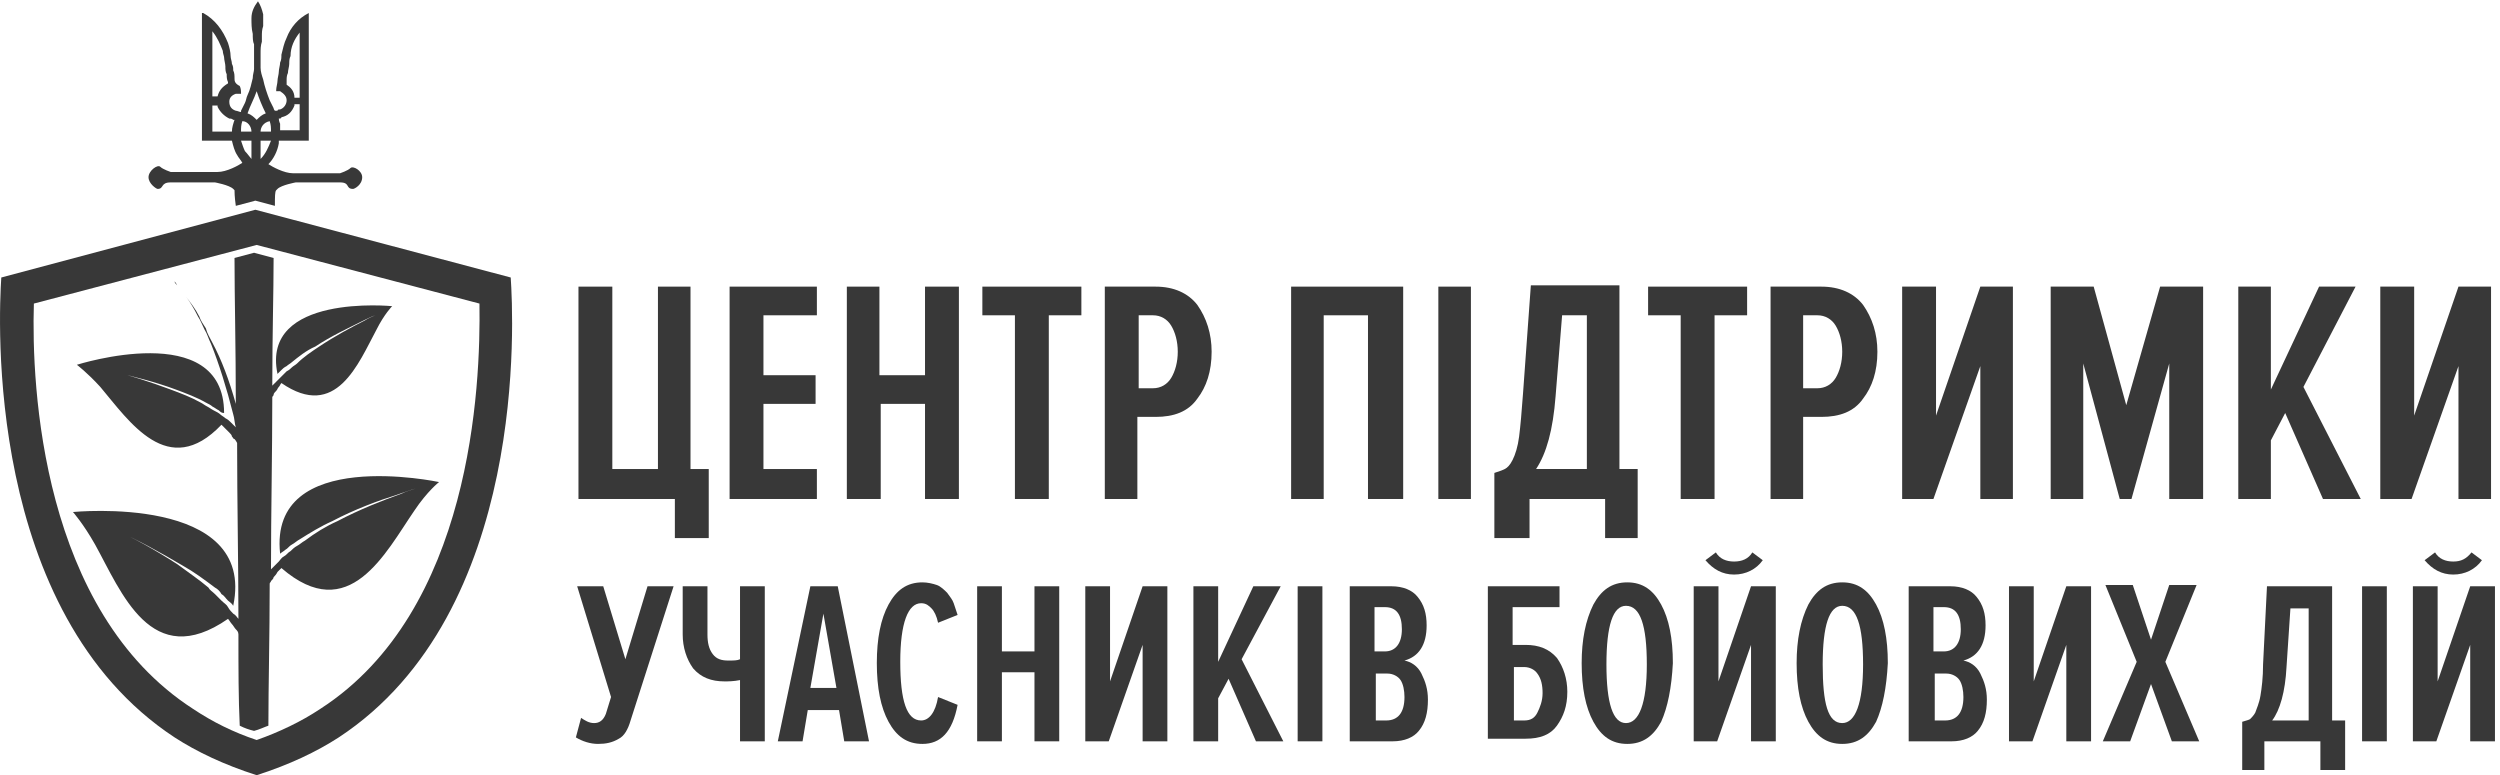 <svg width="129" height="40" viewBox="0 0 129 40" fill="none" xmlns="http://www.w3.org/2000/svg">
<g clip-path="url(#clip0_549_3181)">
<path d="M26.353 14.319L13.177 10.823L0.067 14.319C-0.067 16.336 -0.807 31.597 9.009 38.05C10.151 38.79 11.563 39.462 13.244 40C14.925 39.462 16.336 38.79 17.479 38.05C27.294 31.597 26.488 16.336 26.353 14.319ZM16.538 36.571C15.53 37.244 14.387 37.782 13.244 38.185C12.034 37.782 10.958 37.244 9.95 36.571C2.151 31.529 1.614 19.966 1.748 15.664L13.244 12.639L24.74 15.664C24.807 19.966 24.336 31.529 16.538 36.571Z" fill="#383838"/>
<path d="M18.084 8.672C17.95 8.807 17.546 8.941 17.546 8.941C17.546 8.941 15.664 8.941 15.126 8.941C14.656 8.941 14.051 8.605 13.849 8.47C14.118 8.202 14.319 7.798 14.387 7.395C14.387 7.328 14.387 7.328 14.387 7.26C14.925 7.26 15.395 7.26 15.933 7.26C15.933 5.042 15.933 2.891 15.933 0.672C15.395 0.941 14.992 1.412 14.79 1.949C14.656 2.218 14.588 2.555 14.521 2.823C14.521 2.958 14.521 3.092 14.454 3.227C14.454 3.361 14.387 3.563 14.387 3.697C14.387 3.832 14.319 4.034 14.319 4.168C14.319 4.302 14.252 4.504 14.252 4.639V4.706H14.319C14.387 4.706 14.387 4.706 14.454 4.706C14.656 4.84 14.79 4.975 14.79 5.176C14.79 5.378 14.656 5.58 14.454 5.647C14.387 5.647 14.319 5.647 14.319 5.714C14.252 5.714 14.252 5.714 14.185 5.714C14.118 5.647 14.118 5.58 14.118 5.58C14.051 5.445 13.983 5.311 13.916 5.176C13.782 4.84 13.647 4.437 13.58 4.101C13.513 3.899 13.446 3.697 13.446 3.496C13.446 3.361 13.446 3.227 13.446 3.16C13.446 3.025 13.446 2.891 13.446 2.756C13.446 2.555 13.446 2.353 13.513 2.151C13.513 2.084 13.513 1.949 13.513 1.882C13.513 1.681 13.513 1.546 13.58 1.344C13.58 1.21 13.58 1.143 13.58 1.008C13.58 0.941 13.58 0.807 13.58 0.739C13.513 0.47 13.446 0.269 13.311 0.067C13.109 0.336 12.975 0.605 12.975 0.941C12.975 1.21 12.975 1.479 13.042 1.748C13.042 1.949 13.042 2.151 13.109 2.286C13.109 2.487 13.109 2.689 13.109 2.891C13.109 3.092 13.109 3.294 13.109 3.563C13.109 3.697 13.042 3.832 13.042 4.034C12.975 4.302 12.908 4.639 12.773 4.907C12.706 5.042 12.706 5.176 12.639 5.311C12.572 5.445 12.504 5.58 12.437 5.714C12.437 5.714 12.437 5.714 12.437 5.781C12.37 5.781 12.236 5.714 12.168 5.714C11.967 5.647 11.832 5.513 11.832 5.244C11.832 5.042 11.967 4.907 12.168 4.84C12.236 4.84 12.303 4.84 12.37 4.84H12.437C12.437 4.706 12.437 4.571 12.37 4.437C12.101 4.302 12.101 4.168 12.101 4.034C12.101 3.899 12.101 3.765 12.034 3.63C12.034 3.496 12.034 3.428 11.967 3.294C11.967 3.16 11.899 3.025 11.899 2.891C11.899 2.689 11.832 2.42 11.765 2.218C11.496 1.546 11.093 1.008 10.488 0.672C10.488 0.672 10.488 0.672 10.42 0.672C10.42 2.891 10.42 5.042 10.42 7.26C10.958 7.26 11.429 7.26 11.967 7.26C12.034 7.529 12.101 7.798 12.236 8C12.303 8.134 12.437 8.269 12.504 8.403C12.303 8.538 11.698 8.874 11.227 8.874C10.622 8.874 8.807 8.874 8.807 8.874C8.807 8.874 8.404 8.739 8.269 8.605C8.135 8.47 7.664 8.807 7.664 9.143C7.664 9.479 8.067 9.748 8.135 9.748C8.471 9.748 8.269 9.412 8.807 9.412C9.345 9.412 11.093 9.412 11.093 9.412C11.093 9.412 11.832 9.546 12.034 9.748L12.101 9.815C12.101 9.882 12.101 10.151 12.168 10.622L13.177 10.353L14.185 10.622C14.185 10.151 14.185 9.882 14.252 9.815L14.319 9.748C14.521 9.546 15.261 9.412 15.261 9.412C15.261 9.412 17.009 9.412 17.546 9.412C18.084 9.412 17.815 9.748 18.219 9.748C18.286 9.748 18.689 9.546 18.689 9.143C18.689 8.807 18.219 8.538 18.084 8.672ZM14.79 4.37C14.79 4.302 14.79 4.235 14.79 4.168C14.79 4.034 14.79 3.899 14.857 3.765C14.857 3.63 14.925 3.428 14.925 3.294C14.925 3.16 14.925 3.025 14.992 2.891C14.992 2.42 15.194 2.017 15.462 1.681C15.462 2.823 15.462 3.899 15.462 5.042C15.395 5.042 15.328 5.042 15.194 5.042C15.194 4.706 14.992 4.504 14.79 4.37ZM14.387 6.118C14.454 6.118 14.521 6.118 14.521 6.05C14.857 5.983 15.059 5.781 15.194 5.445C15.194 5.445 15.194 5.445 15.194 5.378C15.261 5.378 15.328 5.378 15.462 5.378C15.462 5.378 15.462 6.655 15.462 6.723C15.126 6.723 14.79 6.723 14.454 6.723C14.454 6.588 14.454 6.521 14.454 6.386C14.454 6.386 14.387 6.252 14.387 6.118ZM10.958 1.613C11.227 1.949 11.361 2.286 11.496 2.622C11.496 2.756 11.563 2.891 11.563 2.958C11.563 3.092 11.63 3.294 11.63 3.428C11.63 3.563 11.63 3.697 11.698 3.832C11.698 3.966 11.698 4.101 11.765 4.235V4.302C11.429 4.504 11.294 4.706 11.227 4.975C11.16 4.975 11.025 4.975 10.958 4.975C10.958 3.899 10.958 2.756 10.958 1.613ZM11.967 6.79C11.63 6.79 11.294 6.79 10.958 6.79C10.958 6.319 10.958 5.916 10.958 5.445C11.025 5.445 11.16 5.445 11.227 5.445V5.513C11.361 5.781 11.563 5.983 11.832 6.118C11.899 6.118 11.967 6.118 12.034 6.185C12.034 6.185 12.034 6.185 12.101 6.185C12.034 6.386 11.967 6.588 11.967 6.79ZM13.446 8.202C13.446 7.865 13.446 7.597 13.446 7.26C13.647 7.26 13.782 7.26 13.983 7.26C13.849 7.597 13.714 7.933 13.446 8.202ZM13.916 6.252C13.983 6.454 13.983 6.588 13.983 6.79C13.782 6.79 13.58 6.79 13.446 6.79C13.446 6.588 13.58 6.319 13.916 6.252ZM13.244 4.706C13.378 5.109 13.513 5.445 13.714 5.849C13.513 5.916 13.378 6.05 13.244 6.185C13.109 6.05 12.975 5.916 12.773 5.849C12.908 5.445 13.109 5.109 13.244 4.706ZM12.504 6.252C12.773 6.252 12.975 6.521 12.975 6.79C12.773 6.79 12.572 6.79 12.437 6.79C12.437 6.588 12.437 6.454 12.504 6.252ZM12.975 7.26C12.975 7.597 12.975 7.865 12.975 8.202C12.908 8.134 12.773 7.933 12.639 7.798C12.572 7.664 12.504 7.462 12.437 7.26C12.639 7.26 12.841 7.26 12.975 7.26Z" fill="#383838"/>
<path d="M14.454 28.571C14.521 28.504 14.655 28.437 14.723 28.37C14.857 28.302 14.924 28.168 15.059 28.101C15.193 28.034 15.328 27.899 15.462 27.832C16 27.496 16.538 27.16 17.143 26.891C18.286 26.286 19.563 25.815 20.437 25.546C20.84 25.412 21.176 25.277 21.445 25.21C21.244 25.277 20.975 25.345 20.706 25.479C19.765 25.815 18.555 26.286 17.412 26.891C16.807 27.16 16.269 27.496 15.731 27.899C15.597 27.966 15.462 28.101 15.328 28.168C15.193 28.235 15.059 28.37 14.992 28.437C14.857 28.504 14.79 28.639 14.655 28.706C14.521 28.773 14.454 28.907 14.386 28.975C14.319 29.042 14.185 29.176 14.118 29.244C14.05 29.311 13.983 29.378 13.983 29.378C13.983 26.487 14.05 23.395 14.05 20.571C14.05 20.571 14.05 20.571 14.05 20.504C14.05 20.437 14.118 20.437 14.118 20.37C14.118 20.302 14.185 20.235 14.252 20.168C14.319 20.101 14.319 20.034 14.386 19.966C14.454 19.899 14.454 19.832 14.521 19.765C17.345 21.714 18.487 18.756 19.428 17.008C19.832 16.202 20.235 15.798 20.235 15.798C20.235 15.798 13.445 15.126 14.319 19.294C14.386 19.227 14.454 19.16 14.521 19.092C14.588 19.025 14.655 18.958 14.79 18.891C14.857 18.823 14.992 18.756 15.059 18.689C15.395 18.42 15.798 18.084 16.269 17.882C17.076 17.345 17.95 16.941 18.622 16.605C18.891 16.471 19.16 16.336 19.361 16.269C19.227 16.336 19.025 16.403 18.823 16.538C18.151 16.874 17.277 17.345 16.471 17.882C16.067 18.151 15.664 18.42 15.328 18.756C15.26 18.823 15.126 18.891 15.059 18.958C14.992 19.025 14.924 19.092 14.79 19.16C14.723 19.227 14.655 19.294 14.588 19.361C14.521 19.428 14.454 19.496 14.386 19.563C14.319 19.63 14.252 19.698 14.185 19.765C14.118 19.832 14.118 19.832 14.05 19.899C14.05 17.345 14.118 15.059 14.118 13.311L13.109 13.042L12.101 13.311C12.101 15.328 12.168 17.95 12.168 20.84C11.832 19.63 11.428 18.555 10.958 17.681C10.823 17.412 10.689 17.21 10.622 16.941C10.487 16.739 10.353 16.538 10.286 16.336C10.084 15.933 9.815 15.597 9.613 15.328C9.412 15.059 9.21 14.857 9.143 14.723C9.076 14.655 9.008 14.588 9.008 14.521C9.008 14.521 9.076 14.588 9.143 14.723C9.21 14.857 9.412 15.059 9.613 15.328C9.815 15.597 10.017 15.933 10.218 16.336C10.353 16.538 10.42 16.739 10.555 17.008C10.689 17.21 10.756 17.479 10.891 17.748C11.294 18.756 11.697 20.034 12.034 21.378C12.101 21.58 12.101 21.849 12.168 22.05L12.101 21.983C12.034 21.916 11.966 21.849 11.899 21.782C11.832 21.714 11.765 21.647 11.63 21.58C11.563 21.513 11.428 21.445 11.361 21.378C11.294 21.311 11.16 21.244 11.025 21.176C10.891 21.109 10.823 21.042 10.689 20.975C10.555 20.907 10.487 20.84 10.353 20.773C9.882 20.504 9.344 20.302 8.807 20.101C7.731 19.698 6.655 19.361 5.849 19.16C5.58 19.092 5.378 19.025 5.176 19.025C5.378 19.092 5.714 19.16 6.05 19.227C6.857 19.428 8 19.698 9.076 20.101C9.613 20.302 10.151 20.504 10.622 20.773C10.756 20.84 10.891 20.907 10.958 20.975C11.092 21.042 11.16 21.109 11.294 21.176C11.361 21.244 11.428 21.311 11.563 21.311C11.563 16.403 3.966 18.823 3.966 18.823C3.966 18.823 4.504 19.227 5.176 19.966C6.655 21.714 8.672 24.807 11.428 21.916C11.496 21.983 11.563 22.05 11.63 22.118C11.697 22.185 11.765 22.252 11.832 22.319C11.899 22.387 11.966 22.454 11.966 22.521C12.034 22.588 12.034 22.655 12.101 22.655C12.168 22.723 12.235 22.857 12.235 22.857C12.235 25.882 12.303 29.109 12.303 32C12.303 32 12.303 32 12.303 31.933C12.235 31.866 12.168 31.731 12.034 31.664C11.966 31.597 11.832 31.462 11.765 31.328C11.697 31.193 11.563 31.126 11.428 30.992C11.294 30.857 11.227 30.79 11.092 30.655C10.958 30.521 10.823 30.454 10.756 30.319C10.286 29.916 9.681 29.513 9.143 29.109C8 28.37 6.79 27.698 5.849 27.294C5.58 27.16 5.311 27.025 5.109 26.958C5.378 27.092 5.714 27.227 6.118 27.428C7.059 27.832 8.269 28.504 9.412 29.176C10.017 29.513 10.555 29.916 11.092 30.319C11.227 30.387 11.361 30.521 11.428 30.655C11.563 30.723 11.63 30.857 11.765 30.992C11.832 31.059 11.966 31.126 12.034 31.261C13.244 25.479 3.765 26.42 3.765 26.42C3.765 26.42 4.302 27.025 4.908 28.101C6.252 30.521 7.798 34.689 11.765 31.933C11.832 32 11.899 32.134 11.966 32.202C12.034 32.269 12.101 32.403 12.168 32.471C12.235 32.538 12.303 32.605 12.303 32.739C12.303 32.739 12.303 32.739 12.303 32.807C12.303 34.487 12.303 36.034 12.37 37.445C12.639 37.58 12.84 37.647 13.109 37.714C13.378 37.647 13.647 37.513 13.849 37.445C13.849 35.361 13.916 32.807 13.916 30.118C13.916 30.05 13.983 30.05 13.983 29.983C14.05 29.916 14.118 29.849 14.118 29.782C14.185 29.714 14.252 29.647 14.319 29.513C14.386 29.445 14.454 29.378 14.521 29.311C18.017 32.336 19.899 28.504 21.378 26.353C22.05 25.345 22.655 24.874 22.655 24.874C22.655 24.874 13.849 22.992 14.454 28.571Z" fill="#383838"/>
<path d="M34.823 27.765V25.748H29.849V14.79H31.596V24.202H33.95V14.79H35.63V24.202H36.571V27.765H34.823Z" fill="#383838"/>
<path d="M42.151 25.748H37.647V14.79H42.151V16.269H39.394V19.361H42.084V20.84H39.394V24.202H42.151V25.748Z" fill="#383838"/>
<path d="M49.479 25.748H47.731V20.84H45.445V25.748H43.697V14.79H45.378V19.361H47.731V14.79H49.479V25.748Z" fill="#383838"/>
<path d="M54.051 25.748H52.37V16.269H50.69V14.79H55.799V16.269H54.118V25.748H54.051Z" fill="#383838"/>
<path d="M58.688 25.748H57.008V14.79H59.63C60.571 14.79 61.31 15.126 61.781 15.731C62.252 16.403 62.52 17.21 62.52 18.151C62.52 19.16 62.252 19.966 61.781 20.571C61.31 21.244 60.571 21.512 59.63 21.512H58.688V25.748ZM59.495 20.034C59.899 20.034 60.235 19.832 60.436 19.496C60.638 19.16 60.773 18.689 60.773 18.151C60.773 17.613 60.638 17.143 60.436 16.807C60.235 16.471 59.899 16.269 59.495 16.269H58.756V20.034H59.495Z" fill="#383838"/>
<path d="M72.336 25.748H70.588V16.269H68.303V25.748H66.622V14.79H72.404V25.748H72.336Z" fill="#383838"/>
<path d="M75.899 25.748H74.219V14.79H75.899V25.748Z" fill="#383838"/>
<path d="M77.109 27.765V24.403C77.311 24.336 77.513 24.269 77.647 24.202C77.782 24.134 77.916 24 78.051 23.731C78.185 23.462 78.32 23.059 78.387 22.521C78.454 21.983 78.521 21.244 78.588 20.302L78.992 14.723H83.563V24.202H84.504V27.765H82.824V25.748H78.924V27.765H77.109ZM80.269 20.437C80.135 22.185 79.799 23.395 79.261 24.202H81.882V16.269H80.605L80.269 20.437Z" fill="#383838"/>
<path d="M88.403 25.748H86.723V16.269H85.042V14.79H90.151V16.269H88.471V25.748H88.403Z" fill="#383838"/>
<path d="M93.042 25.748H91.361V14.79H93.983C94.924 14.79 95.664 15.126 96.134 15.731C96.605 16.403 96.874 17.21 96.874 18.151C96.874 19.16 96.605 19.966 96.134 20.571C95.664 21.244 94.924 21.512 93.983 21.512H93.042V25.748ZM93.781 20.034C94.185 20.034 94.521 19.832 94.723 19.496C94.924 19.16 95.059 18.689 95.059 18.151C95.059 17.613 94.924 17.143 94.723 16.807C94.521 16.471 94.185 16.269 93.781 16.269H93.042V20.034H93.781Z" fill="#383838"/>
<path d="M99.765 25.748H98.151V14.79H99.899V21.445L102.185 14.79H103.866V25.748H102.185V18.891L99.765 25.748Z" fill="#383838"/>
<path d="M113.614 25.748H111.933V18.756L109.984 25.748H109.378L107.496 18.756V25.748H105.815V14.79H108.034L109.715 20.907L111.462 14.79H113.681V25.748H113.614Z" fill="#383838"/>
<path d="M121.815 25.748H119.866L117.916 21.311L117.177 22.723V25.748H115.496V14.79H117.177V20.101L119.664 14.79H121.547L118.857 19.966L121.815 25.748Z" fill="#383838"/>
<path d="M124.437 25.748H122.823V14.79H124.571V21.445L126.857 14.79H128.538V25.748H126.857V18.891L124.437 25.748Z" fill="#383838"/>
<path d="M30.858 38.386C30.454 38.386 30.051 38.252 29.715 38.05L29.984 37.042C30.185 37.176 30.387 37.311 30.656 37.311C30.925 37.311 31.127 37.176 31.261 36.84L31.53 35.966L29.782 30.252H31.127L32.27 34.017L33.412 30.252H34.757L32.538 37.176C32.404 37.647 32.202 37.983 31.933 38.117C31.597 38.319 31.261 38.386 30.858 38.386Z" fill="#383838"/>
<path d="M36.505 30.252V32.739C36.505 33.143 36.572 33.479 36.774 33.748C36.975 34.017 37.244 34.084 37.581 34.084C37.849 34.084 38.051 34.084 38.185 34.017V30.252H39.463V38.252H38.185V35.092C37.849 35.16 37.581 35.16 37.379 35.16C36.706 35.16 36.169 34.958 35.765 34.487C35.429 34.017 35.227 33.412 35.227 32.739V30.252H36.505Z" fill="#383838"/>
<path d="M44.841 38.252H43.563L43.294 36.639H41.681L41.412 38.252H40.135L41.815 30.252H43.227L44.841 38.252ZM43.16 35.496L42.488 31.664L41.815 35.496H43.16Z" fill="#383838"/>
<path d="M47.597 38.386C46.79 38.386 46.252 37.983 45.849 37.244C45.446 36.504 45.244 35.496 45.244 34.218C45.244 32.941 45.446 31.933 45.849 31.193C46.252 30.454 46.79 30.05 47.597 30.05C47.866 30.05 48.135 30.117 48.337 30.185C48.538 30.252 48.74 30.454 48.874 30.588C49.009 30.79 49.143 30.924 49.211 31.126C49.278 31.328 49.345 31.529 49.412 31.731L48.404 32.134C48.337 31.798 48.202 31.529 48.068 31.395C47.933 31.26 47.799 31.126 47.53 31.126C46.858 31.126 46.454 32.134 46.454 34.151C46.454 36.168 46.79 37.176 47.53 37.176C47.933 37.176 48.269 36.773 48.404 35.966L49.412 36.37C49.143 37.781 48.538 38.386 47.597 38.386Z" fill="#383838"/>
<path d="M54.656 38.252H53.379V34.689H51.698V38.252H50.421V30.252H51.698V33.613H53.379V30.252H54.656V38.252Z" fill="#383838"/>
<path d="M57.211 38.252H56.001V30.252H57.278V35.16L58.959 30.252H60.236V38.252H58.959V33.277L57.211 38.252Z" fill="#383838"/>
<path d="M66.219 38.252H64.807L63.395 35.025L62.857 36.033V38.252H61.58V30.252H62.857V34.151L64.672 30.252H66.084L64.067 34.017L66.219 38.252Z" fill="#383838"/>
<path d="M68.236 38.252H66.959V30.252H68.236V38.252Z" fill="#383838"/>
<path d="M71.866 38.252H69.647V30.252H71.799C72.404 30.252 72.874 30.454 73.143 30.79C73.479 31.193 73.614 31.664 73.614 32.269C73.614 33.277 73.21 33.882 72.471 34.084C72.807 34.151 73.143 34.353 73.345 34.756C73.547 35.16 73.681 35.563 73.681 36.101C73.681 36.773 73.547 37.311 73.21 37.714C72.942 38.05 72.471 38.252 71.866 38.252ZM71.463 33.613C72 33.613 72.337 33.21 72.337 32.47C72.337 31.731 72.068 31.328 71.463 31.328H70.925V33.613H71.463ZM71.53 37.176C72.135 37.176 72.471 36.773 72.471 35.966C72.471 35.63 72.404 35.294 72.269 35.092C72.135 34.891 71.866 34.756 71.597 34.756H70.992V37.176H71.53Z" fill="#383838"/>
<path d="M76.841 30.252H80.471V31.328H78.051V33.277H78.723C79.395 33.277 79.933 33.479 80.337 33.949C80.673 34.42 80.874 35.025 80.874 35.697C80.874 36.437 80.673 36.975 80.337 37.445C80 37.916 79.463 38.117 78.723 38.117H76.773V30.252H76.841ZM78.656 34.42H78.118V37.176H78.656C78.992 37.176 79.194 37.042 79.328 36.773C79.463 36.504 79.597 36.168 79.597 35.765C79.597 35.361 79.53 35.025 79.328 34.756C79.194 34.554 78.925 34.42 78.656 34.42Z" fill="#383838"/>
<path d="M85.715 37.244C85.312 37.983 84.774 38.386 83.967 38.386C83.16 38.386 82.623 37.983 82.219 37.244C81.816 36.504 81.614 35.496 81.614 34.218C81.614 33.008 81.816 32 82.219 31.193C82.623 30.454 83.16 30.05 83.967 30.05C84.774 30.05 85.312 30.454 85.715 31.193C86.118 31.933 86.32 32.941 86.32 34.218C86.253 35.496 86.051 36.504 85.715 37.244ZM83.9 37.311C84.572 37.311 84.976 36.302 84.976 34.286C84.976 32.269 84.639 31.26 83.9 31.26C83.228 31.26 82.892 32.269 82.892 34.286C82.892 36.302 83.228 37.311 83.9 37.311Z" fill="#383838"/>
<path d="M88.606 38.252H87.395V30.252H88.673V35.16L90.353 30.252H91.631V38.252H90.353V33.277L88.606 38.252ZM90.959 28.907C90.622 29.378 90.085 29.647 89.48 29.647C88.874 29.647 88.404 29.378 88.001 28.907L88.538 28.504C88.74 28.84 89.076 28.975 89.48 28.975C89.883 28.975 90.219 28.84 90.421 28.504L90.959 28.907Z" fill="#383838"/>
<path d="M96.807 37.244C96.403 37.983 95.866 38.386 95.059 38.386C94.252 38.386 93.715 37.983 93.311 37.244C92.908 36.504 92.706 35.496 92.706 34.218C92.706 33.008 92.908 32 93.311 31.193C93.715 30.454 94.252 30.05 95.059 30.05C95.866 30.05 96.403 30.454 96.807 31.193C97.21 31.933 97.412 32.941 97.412 34.218C97.345 35.496 97.143 36.504 96.807 37.244ZM95.059 37.311C95.731 37.311 96.135 36.302 96.135 34.286C96.135 32.269 95.799 31.26 95.059 31.26C94.387 31.26 94.051 32.269 94.051 34.286C94.051 36.302 94.32 37.311 95.059 37.311Z" fill="#383838"/>
<path d="M100.707 38.252H98.488V30.252H100.64C101.245 30.252 101.715 30.454 101.984 30.79C102.32 31.193 102.455 31.664 102.455 32.269C102.455 33.277 102.051 33.882 101.312 34.084C101.648 34.151 101.984 34.353 102.186 34.756C102.387 35.16 102.522 35.563 102.522 36.101C102.522 36.773 102.387 37.311 102.051 37.714C101.782 38.05 101.312 38.252 100.707 38.252ZM100.303 33.613C100.841 33.613 101.177 33.21 101.177 32.47C101.177 31.731 100.908 31.328 100.303 31.328H99.766V33.613H100.303ZM100.371 37.176C100.976 37.176 101.312 36.773 101.312 35.966C101.312 35.63 101.245 35.294 101.11 35.092C100.976 34.891 100.707 34.756 100.438 34.756H99.833V37.176H100.371Z" fill="#383838"/>
<path d="M104.874 38.252H103.664V30.252H104.941V35.16L106.622 30.252H107.899V38.252H106.622V33.277L104.874 38.252Z" fill="#383838"/>
<path d="M113.48 38.252H112.068L110.992 35.294L109.917 38.252H108.505L110.253 34.151L108.639 30.185H110.051L110.992 33.008L111.933 30.185H113.345L111.732 34.151L113.48 38.252Z" fill="#383838"/>
<path d="M115.698 39.731V37.244C115.9 37.176 115.967 37.176 116.102 37.109C116.169 37.042 116.303 36.907 116.371 36.773C116.438 36.571 116.572 36.302 116.639 35.899C116.707 35.496 116.774 34.958 116.774 34.286L116.976 30.252H120.337V37.176H121.009V39.731H119.732V38.252H116.841V39.731H115.698ZM117.984 34.42C117.917 35.697 117.648 36.639 117.244 37.176H119.127V31.395H118.186L117.984 34.42Z" fill="#383838"/>
<path d="M123.16 38.252H121.883V30.252H123.16V38.252Z" fill="#383838"/>
<path d="M125.715 38.252H124.505V30.252H125.782V35.16L127.463 30.252H128.74V38.252H127.463V33.277L125.715 38.252ZM128.068 28.907C127.732 29.378 127.194 29.647 126.589 29.647C125.984 29.647 125.513 29.378 125.11 28.907L125.648 28.504C125.849 28.84 126.186 28.975 126.589 28.975C126.992 28.975 127.261 28.84 127.53 28.504L128.068 28.907Z" fill="#383838"/>
</g>
<defs>
<clipPath id="clip0_549_3181">
<rect width="128.74" height="40" fill="white"/>
</clipPath>
</defs>
</svg>
